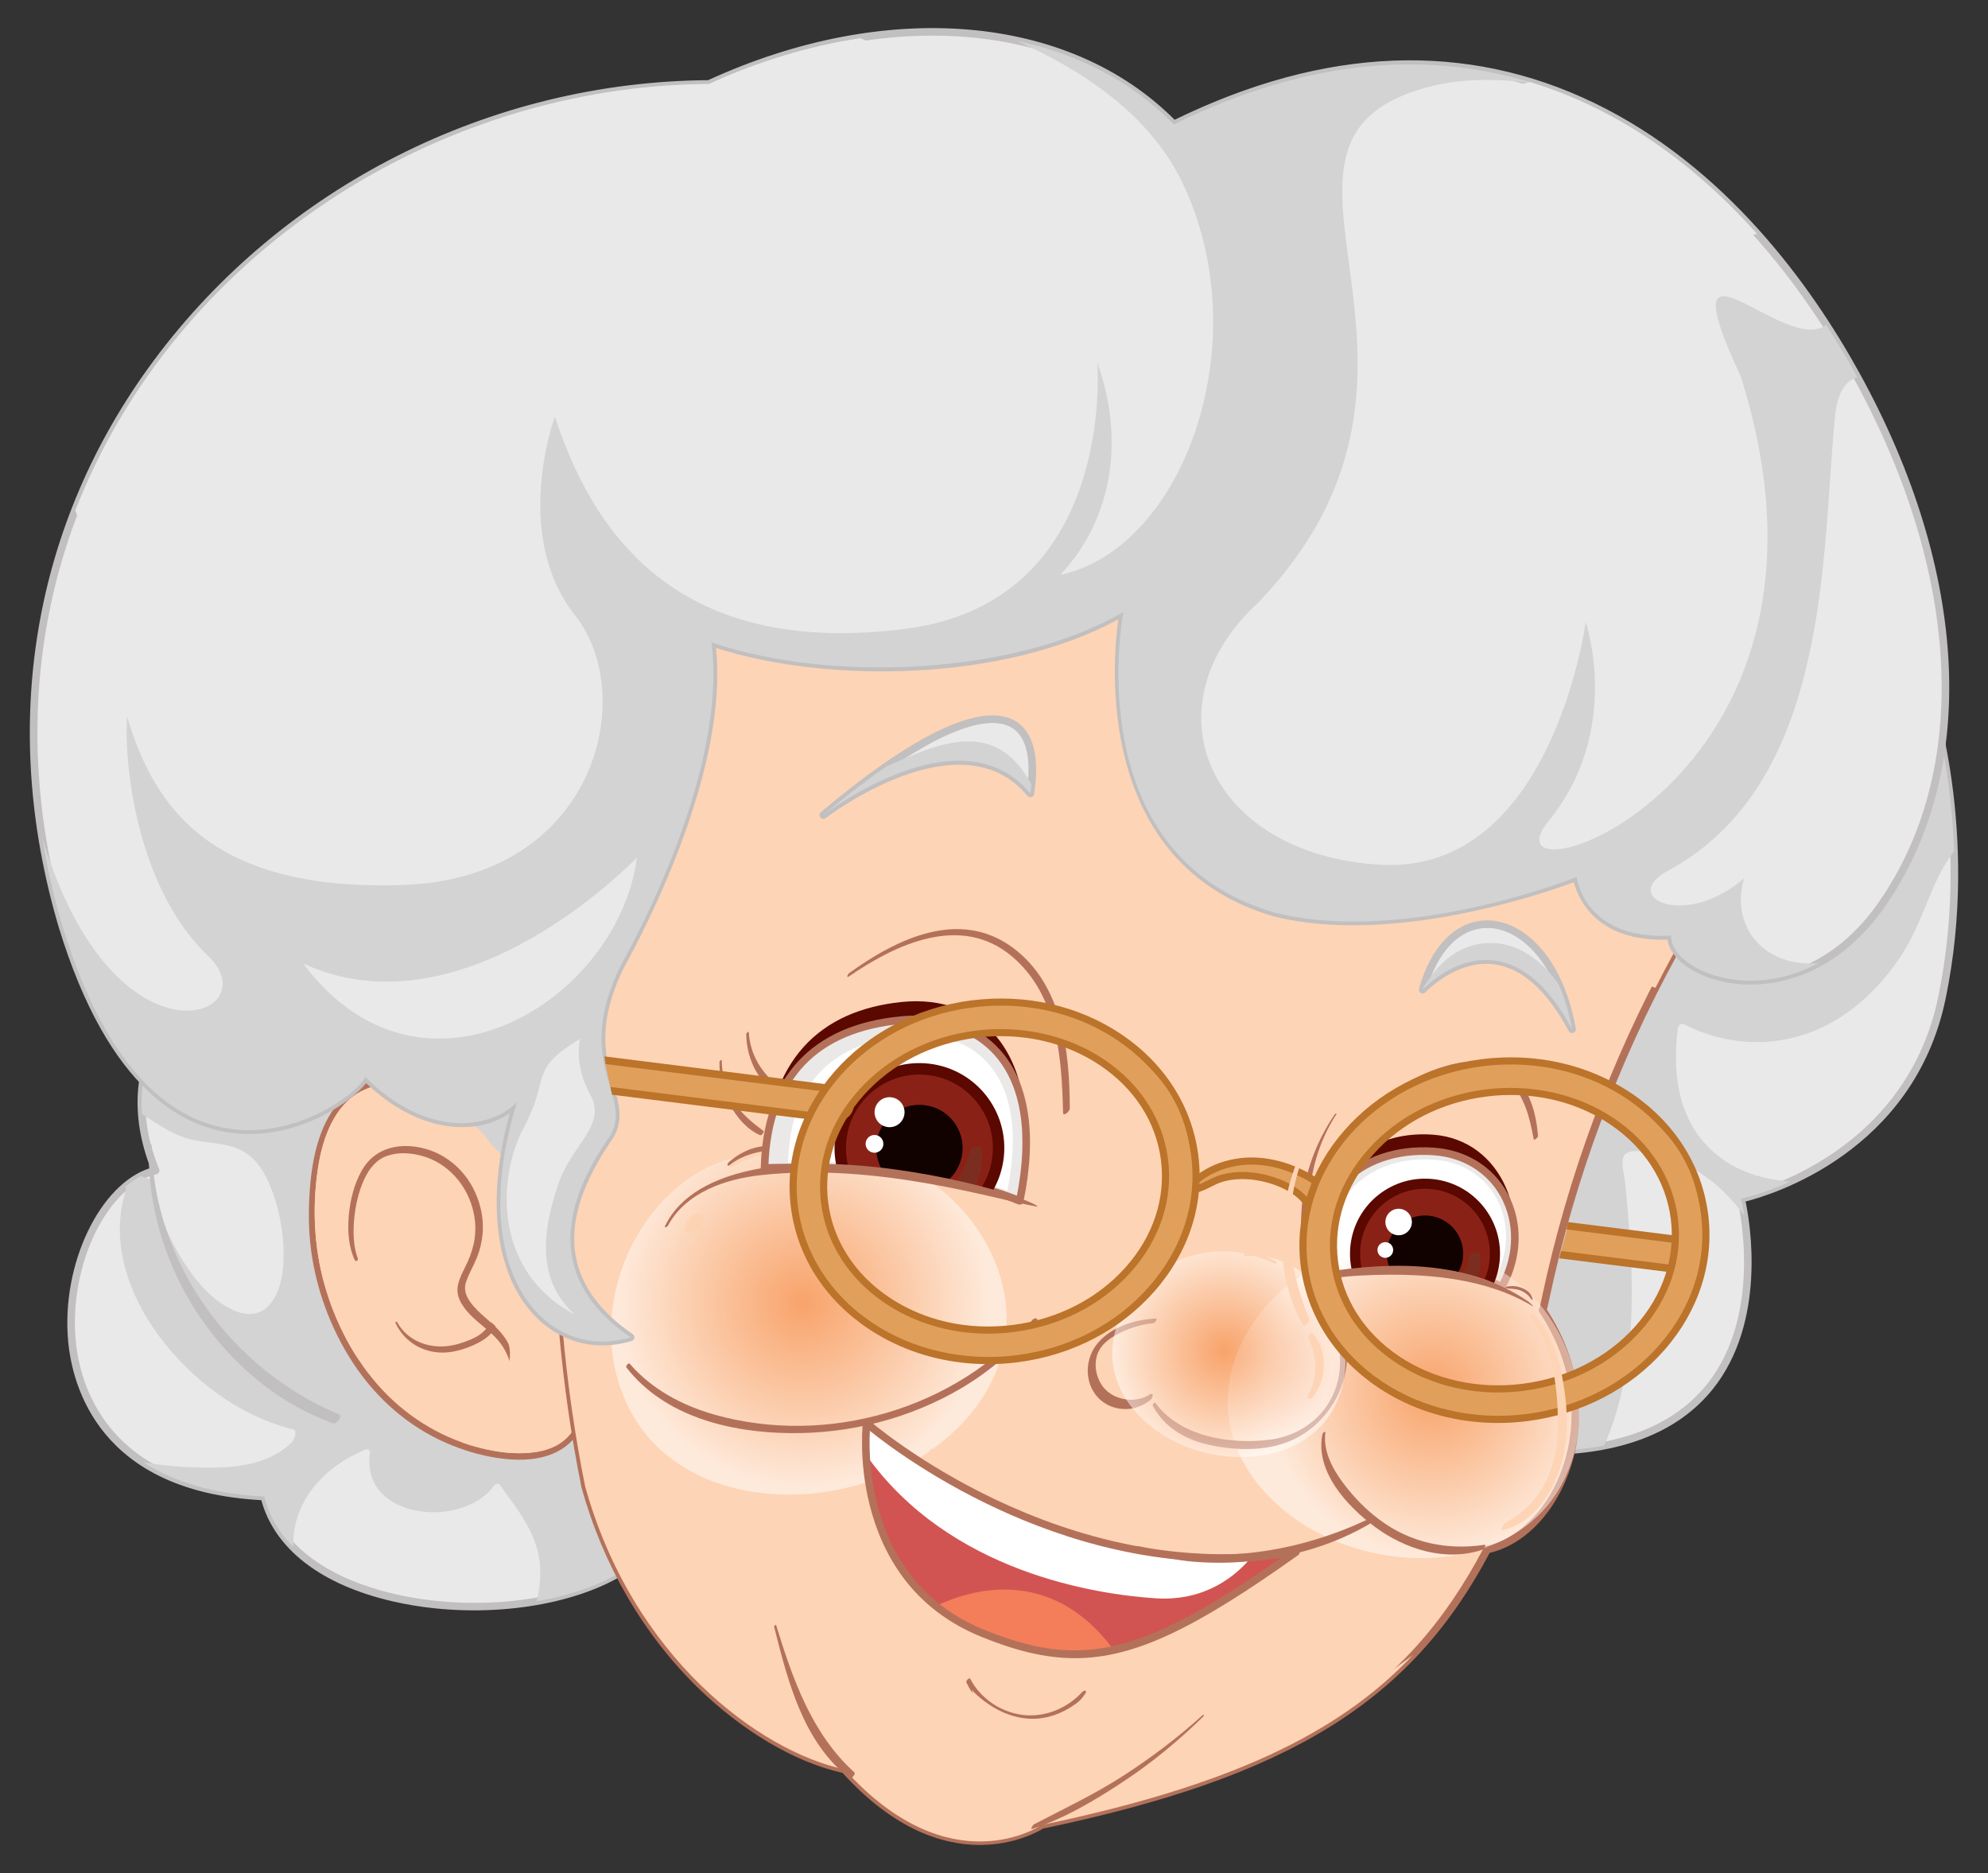 <?xml version="1.0" encoding="utf-8"?>
<!-- Generator: Adobe Illustrator 27.5.0, SVG Export Plug-In . SVG Version: 6.00 Build 0)  -->
<svg version="1.1" id="Layer_1" xmlns="http://www.w3.org/2000/svg" xmlns:xlink="http://www.w3.org/1999/xlink" x="0px" y="0px"
	 viewBox="0 0 293.789 276.758" style="enable-background:new 0 0 293.789 276.758;" xml:space="preserve">
<rect x="0" y="0" width="293.789" height="276.758" fill="#333333" stroke="none"/>
<g>
	<g>
		<g>
			<g>
				<g>
					<path style="fill:#EAE9E9;" d="M284.971,102.125c0,0,7.142,20.533,2.009,45.306c-5.133,24.773-29.684,29.684-29.684,29.684
						s9.82,38.611-31.469,37.272C219.132,191.175,237.042,111.569,284.971,102.125z"/>
					<path style="fill:#C1BFBF;" d="M227.891,214.982c-0.684,0-1.377-0.011-2.081-0.034c-0.243-0.008-0.454-0.172-0.522-0.406
						c-4.107-14.239,0.921-51.734,18.438-80.452c11.072-18.151,25.298-29.395,41.137-32.516c0.272-0.057,0.546,0.103,0.638,0.366
						c0.072,0.206,7.134,20.963,2.029,45.604c-4.715,22.754-25.844,29.05-29.565,29.988c0.638,3.031,3.182,17.731-4.857,27.732
						C247.922,211.718,239.444,214.982,227.891,214.982z M226.258,213.838c12.022,0.306,20.771-2.804,25.971-9.271
						c8.607-10.702,4.566-27.15,4.524-27.314c-0.037-0.149-0.013-0.307,0.068-0.438c0.083-0.129,0.215-0.22,0.366-0.251
						c0.241-0.048,24.247-5.137,29.243-29.247c4.621-22.293-0.84-41.358-1.838-44.542c-15.326,3.192-29.118,14.213-39.907,31.9
						C227.488,162.87,222.411,199.509,226.258,213.838z"/>
				</g>
				<path style="fill:#D3D3D3;" d="M284.971,102.125c-47.929,9.444-65.839,89.05-59.144,112.262
					c4.275,0.139,7.974-0.171,11.22-0.801c0.109-0.25,0.243-0.488,0.348-0.739c3.465-8.383,4.031-17.622,3.652-26.59
					c-0.101-2.401-0.297-4.797-0.488-7.192c-0.108-1.355-0.23-2.71-0.362-4.063c-0.111-1.143-0.532-2.575-0.387-3.708
					c0.255-1.997,3.853-0.993,5.161-0.695c1.852,0.423,3.641,1.148,5.287,2.093c2.992,1.715,5.473,4.137,7.518,6.915
					c-0.245-1.561-0.481-2.491-0.481-2.491s3.088-0.623,7.297-2.521c-2.349-0.181-4.655-0.644-6.828-1.548
					c-3.373-1.403-6.189-3.852-7.912-7.089c-2.247-4.223-2.492-9.188-1.92-13.85c0.067-0.549,0.378-1.043,0.961-0.748
					c7.842,3.963,16.701,3.422,23.914-1.612c3.163-2.208,5.86-5.089,7.989-8.3c1.796-2.708,2.983-5.592,4.192-8.581
					c0.843-2.085,2.07-4.904,3.79-7.085C288.317,111.757,284.971,102.125,284.971,102.125z"/>
				<g>
					<path style="fill:#EAE9E9;" d="M22.628,154.66c0,0-4.107,7.467,0.373,18.295c-14.562,3.36-23.896,46.298,16.055,48.165
						c4.854,19.789,46.298,20.535,57.126,7.467C105.144,212.906,111.117,134.498,22.628,154.66z"/>
					<path style="fill:#C1BFBF;" d="M70.05,237.944c-4.002,0-8.077-0.426-11.989-1.325c-10.588-2.432-17.471-7.734-19.445-14.959
						c-23.958-1.293-27.949-16.876-28.55-23.546c-1.024-11.345,4.724-23.248,12.177-25.536c-4.149-10.629-0.278-17.88-0.107-18.189
						c0.077-0.14,0.211-0.241,0.366-0.276c22.53-5.135,52.758-6.701,68.832,14.982c14.427,19.467,11.094,49.696,5.335,59.772
						C91.951,234.573,81.3,237.943,70.05,237.944z M23.014,155.148c-0.603,1.29-3.392,8.17,0.507,17.593
						c0.061,0.152,0.055,0.326-0.02,0.473c-0.077,0.146-0.213,0.252-0.373,0.29c-7.259,1.674-12.951,13.357-11.943,24.51
						c0.579,6.414,4.456,21.451,27.899,22.547c0.248,0.011,0.46,0.185,0.52,0.426c2.316,9.442,12.715,13.161,18.71,14.538
						c14.537,3.34,31.337,0.068,37.438-7.295c4.515-7.921,9.82-38.04-5.32-58.466C77.853,152.793,55.169,147.877,23.014,155.148z"/>
				</g>
				<path style="fill:#D3D3D3;" d="M22.628,154.66c0,0-2.084,3.829-1.645,9.96c0.021,0.014,0.041,0.029,0.063,0.043
					c1.873,1.203,3.949,2.62,6.054,3.369c3.086,1.099,6.723,0.513,9.494,2.508c1.947,1.402,3.083,3.827,3.842,6.033
					c0.953,2.77,1.457,5.719,1.475,8.648c0.014,2.283-0.251,4.802-1.491,6.779c-2.998,4.781-8.558,0.514-11.024-2.444
					c-2.002-2.401-3.616-5.16-4.876-8.016c-0.948-2.148-1.973-4.703-2.006-7.156c-0.567-0.186-1.131-0.39-1.695-0.594
					c-0.816,0.429-1.608,0.972-2.366,1.624c0.137,0.082,0.229,0.205,0.154,0.437c-2.435,7.536,0.366,15.457,4.914,21.581
					c4.808,6.474,11.9,11.828,19.808,13.77c0.723,0.178,0.098,1.633-0.188,1.909c-3.326,3.207-7.947,3.764-12.378,3.745
					c-3.249-0.014-6.452-0.246-9.571-0.795c4.349,2.818,10.19,4.7,17.863,5.059c0.708,2.885,2.211,5.354,4.266,7.445
					c0-0.94,0.057-1.88,0.233-2.809c1.049-5.544,5.413-9.49,10.449-11.571c0.467-0.193,0.715,0.154,0.657,0.575
					c-1.327,9.715,13.609,11.233,18.315,4.802c0.22-0.301,0.644-0.5,0.915-0.122c2.523,3.523,5.32,6.839,5.853,11.296
					c0.242,2.029,0.038,3.983-0.442,5.859c7.232-1.242,13.527-3.96,16.881-8.008C105.144,212.906,111.117,134.498,22.628,154.66z"/>
				<g>
					<path style="fill:#B4715A;" d="M84.509,198.468c-0.751-3.113-1.401-6.266-2.45-9.272c-1.068-3.06-2.42-5.987-4.032-8.706
						c-1.614-2.723-3.501-5.21-5.428-7.631c-0.993-1.248-2.05-2.387-3.219-3.4c-0.959-0.831-2.093-1.333-2.924-2.368
						c-0.232-0.288-0.121-0.802,0.174-0.949c1.524-0.758,3.085-0.734,4.585-0.234c-0.029-0.026-0.058-0.053-0.086-0.08
						c-0.127-0.14-0.242-0.292-0.372-0.429c-3.837-4.029-9.007-6.763-14.165-5.982c-2.201,0.333-4.322,1.261-6.015,2.949
						c-1.559,1.554-2.678,3.625-3.414,5.862c-0.774,2.349-1.174,4.854-1.364,7.37c-0.198,2.627-0.226,5.317,0.037,7.949
						c0.647,6.476,2.985,12.768,6.4,17.941c3.528,5.345,8.307,9.367,13.677,11.707c2.495,1.087,5.092,1.867,7.723,2.245
						c2.523,0.363,5.191,0.41,7.624-0.472c2.31-0.837,4.315-2.59,5.162-5.32c0.318-1.025,0.505-2.121,0.605-3.242
						C85.908,203.895,85.166,201.191,84.509,198.468z"/>
					<path style="fill:#FDD4B5;" d="M84.203,211.974c-1.704,2.055-4.357,2.638-6.723,2.735c-2.437,0.1-4.897-0.309-7.277-0.973
						c-5.39-1.503-10.465-4.633-14.466-9.217c-3.814-4.37-6.648-10.008-8.117-15.994c-1.265-5.158-1.424-10.714-0.624-15.948
						c0.704-4.601,2.47-9.22,6.248-11.255c4.581-2.468,10.093-0.803,14.206,2.354c0.013,0.01,0.025,0.022,0.038,0.032
						c-0.041,0.117-0.03,0.236,0.086,0.329c1.369,1.096,2.662,2.305,3.892,3.593c0.359,0.443,0.703,0.9,1.038,1.367
						c0.389,0.388,0.763,0.796,1.127,1.216c1.459,1.52,2.763,3.251,3.798,5.186c3.497,5.648,6.039,12.138,7.52,18.843
						c0.736,3.329,1.157,6.725,1.13,10.151C86.059,207.056,85.85,209.988,84.203,211.974z"/>
					<path style="fill:#FDD4B5;" d="M48.87,188.158c-0.81-4.782-0.854-9.949,0.723-14.473c1.831-5.252,5.369-9.753,10.252-10.869
						c2.316-0.53,4.664-0.298,6.946,0.38c-4.03-2.837-9.206-4.213-13.547-1.874c-3.778,2.036-5.544,6.654-6.248,11.255
						c-0.801,5.234-0.642,10.79,0.624,15.948c1.067,4.348,2.861,8.505,5.221,12.133C50.995,196.747,49.609,192.52,48.87,188.158z"/>
					<path style="fill:#FDD4B5;" d="M84.951,194.243c-1.481-6.706-4.023-13.195-7.52-18.844c-1.035-1.935-2.339-3.666-3.798-5.186
						c-0.364-0.421-0.738-0.829-1.127-1.216c-0.335-0.467-0.679-0.924-1.039-1.367c-1.23-1.288-2.523-2.498-3.892-3.593
						c-0.116-0.093-0.128-0.212-0.086-0.329c-0.013-0.01-0.025-0.022-0.038-0.032c-0.841-0.646-1.743-1.224-2.681-1.722
						c0.93,1.05,1.782,2.189,2.537,3.363c1.909,2.968,3.598,6.651,3.522,10.438c-0.015,0.752-0.841,0.731-1.113,0.206
						c-1.942-3.756-5.247-6.568-9.041-6.645c-2.849-0.058-5.513,1.634-6.932,4.519c-1.866,3.794-1.345,8.73-0.186,12.766
						c1.236,4.304,3.469,8.464,6.726,11.044c3.366,2.667,7.314,2.754,10.834,0.658c0.165-0.098,0.443-0.086,0.588,0.072
						c2.199,2.393,3.871,6.716,2.484,10.085c-0.935,2.271-2.589,3.903-4.695,4.469c-0.395,0.106-0.796,0.163-1.199,0.198
						c0.631,0.225,1.268,0.43,1.909,0.609c2.38,0.663,4.84,1.073,7.277,0.973c2.366-0.097,5.019-0.68,6.723-2.735
						c1.647-1.986,1.856-4.918,1.877-7.581C86.107,200.969,85.686,197.572,84.951,194.243z"/>
					<path style="fill:#B4715A;" d="M75.289,201.112c0.106-0.855,0.115-1.7-0.113-2.481c-0.137-0.27-0.283-0.535-0.446-0.787
						c-0.447-0.692-0.974-1.273-1.53-1.813c0.011-0.026,0.022-0.053,0.035-0.078c-0.213-0.194-0.429-0.384-0.647-0.573
						c-0.017,0.011-0.036,0.02-0.053,0.032c-0.867-0.776-1.767-1.509-2.55-2.412c-0.828-0.956-1.574-2.142-1.128-3.527
						c0.403-1.251,1.096-2.368,1.587-3.574c0.944-2.321,1.192-4.871,0.578-7.391c-1.09-4.475-4.251-7.629-8.019-8.724
						c-3.462-1.005-7.463-0.498-9.546,3.181c-1.107,1.955-1.718,4.355-1.917,6.697c-0.188,2.218-0.044,4.562,0.907,6.564
						c0.118,0.248,0.528-0.002,0.432-0.26c-0.661-1.764-0.712-3.847-0.548-5.721c0.181-2.073,0.642-4.134,1.48-5.962
						c0.763-1.663,1.817-2.939,3.388-3.493c1.673-0.59,3.508-0.457,5.208,0.013c3.599,0.995,6.695,4.139,7.603,8.452
						c0.527,2.502,0.145,4.84-0.846,7.071c-0.49,1.103-1.144,2.173-1.451,3.377c-0.274,1.072-0.025,2.076,0.531,2.982
						c0.951,1.55,2.305,2.558,3.6,3.654c-0.638,0.761-1.472,1.245-2.347,1.612c-1.119,0.47-2.321,0.835-3.513,0.957
						c-2.661,0.271-5.778-0.761-7.302-3.564c-0.07-0.129-0.3,0.007-0.235,0.142c1.51,3.178,4.591,4.56,7.543,4.345
						c1.375-0.1,2.781-0.535,4.056-1.111c0.838-0.379,1.837-0.923,2.541-1.725c0.286,0.262,0.566,0.532,0.83,0.824
						c0.722,0.797,1.304,1.724,1.706,2.788C75.187,200.771,75.235,200.942,75.289,201.112z"/>
				</g>
				<g>
					<path style="fill:#FDD4B5;" d="M92.449,96.165c0,0-18.42,61.98-5.974,123.462c6.97,25.14,25.638,39.08,38.333,41.818
						c15.682,17.424,29.123,8.214,29.123,8.214c38.084-7.965,54.637-19.415,65.838-40.698c10.454-2.24,18.58-19.736,8.208-35.371
						c0.379-0.099,3.615-23.995,19.297-52.62c9.957-20.66,19.166-56.504-28.874-78.408C170.359,40.658,107.882,47.876,92.449,96.165
						z"/>
					<path style="fill:#B4715A;" d="M144.796,272.606c-5.399,0-12.609-2.184-20.285-10.651c-7.006-1.56-14.798-6.15-21.41-12.617
						c-8.055-7.878-13.991-18.101-17.168-29.561c-12.342-60.954,5.792-123.15,5.978-123.772c0-0.003,0.002-0.008,0.002-0.011
						c5.552-17.375,17.655-30.617,34.997-38.296c25.719-11.389,60.861-9.717,91.722,4.353c18.066,8.237,29.688,19.228,34.548,32.666
						c4.838,13.378,3.022,29.021-5.399,46.496c-8.708,15.895-15.03,32.928-18.805,50.652c-0.175,0.823-0.285,1.333-0.373,1.656
						c5.107,7.851,6.169,16.924,2.904,24.936c-2.353,5.772-6.585,9.861-11.364,10.994c-11.691,22.058-29.618,33.114-65.999,40.736
						C153.511,270.582,149.992,272.605,144.796,272.606z M92.986,96.33c-0.257,0.864-18.21,62.674-5.96,123.185
						c3.93,14.173,17.276,36.931,37.901,41.382c0.116,0.024,0.219,0.084,0.298,0.173c15.149,16.83,27.855,8.49,28.39,8.125
						c0.059-0.042,0.129-0.07,0.202-0.086c36.659-7.666,53.788-18.242,65.455-40.409c0.079-0.148,0.217-0.253,0.379-0.288
						c4.452-0.954,8.596-4.931,10.818-10.378c3.156-7.745,2.077-16.541-2.958-24.133c-0.101-0.151-0.123-0.341-0.057-0.511
						c0.013-0.036,0.031-0.071,0.053-0.104c0.064-0.204,0.208-0.879,0.373-1.654c3.798-17.832,10.158-34.967,18.903-50.932
						c8.272-17.166,10.074-32.517,5.344-45.601c-4.754-13.144-16.177-23.919-33.958-32.026
						c-30.58-13.944-65.371-15.606-90.801-4.349C110.328,66.269,98.438,79.273,92.986,96.33z"/>
				</g>
				<path style="fill:#FDD4B5;" d="M170.448,195.5c0,0-5.994,2.374-5.036,6.684c0.958,4.309,5.267-0.958,6.943,2.394
					c1.676,3.352,6.703,7.422,14.843,5.746c8.14-1.676,10.534-7.422,6.703-16.04c-3.831-8.619-5.298-19.006,3.336-29.613
					c8.395-10.846,15.825-13.089,23.238-12.283c11.013,1.197,13.913,22.653,1.45,37.781c-5.52-4.264-22.718-3.219-27.885-0.749
					c6.325,8.455,9.198,24.496-10.912,24.735c-13.646-0.718-13.104-7.309-13.104-7.309s-8.682,3.718-8.921-3.704
					C160.863,195.719,170.448,195.5,170.448,195.5z"/>
				<path style="fill:#FDD4B5;" d="M152.303,179.567c0,0,5.332-6.86,6.709-19.751c2.455-22.988-11.551-32.505-26.722-24.322
					s-18.06,22.969-18.06,22.969s-3.678-1.839-3.77-7.907c-1.195,2.85-2.299,6.988,2.207,10.574
					c1.103,0.644-4.046,5.057-5.701-5.976c-1.747,6.436-0.184,9.47,3.954,12.504c-2.758,1.379-4.046,4.965-4.046,4.965
					s3.126-1.839,5.425-0.368c-7.355,0.919-13.424,7.723-13.424,7.723S116.813,169.546,152.303,179.567z"/>
				<path style="fill:#FDD4B5;" d="M153.555,192.562c0,0-15.613,23.137-47.991,16.452c6.687,7.15,20.523,3.895,20.523,3.895
					s-5.494,24.619,21.975,33.368c27.468,8.749,45.78-15.464,45.78-15.464s4.883-1.831,8.546-3.866
					c4.883,4.273,14.635,2.465,14.635,2.465s-19.736-4.623-21.153-17.787c0,0-1.824,6.369,2.856,12.27
					c-9.359,6.104-42.118,6.918-65.313-13.022C142.771,210.467,155.589,199.479,153.555,192.562z"/>
				<path style="fill:#FDD4B5;" d="M120.805,124.355c0,0,20.214-15.693,30.587-3.192
					C153.52,107.333,144.211,104.673,120.805,124.355z"/>
				<path style="fill:#FDD4B5;" d="M209.375,150.155c0,0,11.969-13.033,22.076,5.851
					C228.259,138.186,213.63,134.994,209.375,150.155z"/>
				<g>
					<path style="fill:#FDD4B5;" d="M177.719,253.43c-6.15,4.252-22.973,17.404-36.228,14.79
						c-13.255-2.614-21.29-19.092-27.316-31.983c-2.522,5.184,2.242,17.655-2.662,11.63c-8.407-9.388-16.32-29.492-5.95-38.853
						c-15.766-4.134-20.581-19.261-7.272-27.893c-6.269-6.394,1.514-16.819,0.116-21.573c-5.873-22.095,12.471-31.624,16.136-55.708
						c20.942,9.424,45.119,2.524,45.119,2.524c9.459,52.272,57.25,34.35,71.19,29.372c3.69,5.644,8.989,8.636,13.793,10.217
						c0.836-1.642,1.709-3.303,2.629-4.982c9.957-20.66,19.166-56.504-28.874-78.408C170.359,40.658,107.882,47.876,92.449,96.165
						c0,0-18.42,61.98-5.974,123.462c6.97,25.14,25.638,39.08,38.333,41.818c15.682,17.424,29.123,8.214,29.123,8.214
						c27.478-5.747,43.719-13.332,54.857-25.091C184.197,262.921,173.28,261.406,177.719,253.43z"/>
				</g>
				<g>
					
						<radialGradient id="SVGID_1_" cx="921.678" cy="192.475" r="27.558" gradientTransform="matrix(-1 0 0 1 1040.379 0)" gradientUnits="userSpaceOnUse">
						<stop  offset="0" style="stop-color:#F37422"/>
						<stop  offset="1" style="stop-color:#FFFFFF"/>
					</radialGradient>
					<path style="opacity:0.51;fill:url(#SVGID_1_);" d="M106.01,171.844c1.348-0.538,2.744-0.914,4.162-1.146
						c-0.81,0.319-1.61,0.669-2.395,1.056c-0.418,0.206-0.051,0.829,0.365,0.625c1.461-0.719,2.971-1.33,4.526-1.813
						c0.155-0.048,0.312-0.089,0.467-0.135c0.727-0.011,1.457,0.011,2.186,0.077c0.392,0.035,0.446-0.473,0.177-0.657
						c4.942-0.991,10.087-0.659,14.87,1.029c5.226,1.845,9.934,5.241,13.29,9.658c3.184,4.191,5.172,9.332,5.101,14.633
						c-0.078,5.856-2.753,11.247-6.805,15.388c-4.335,4.431-9.888,7.474-15.866,9.036c-5.638,1.473-11.688,1.707-17.37,0.33
						c-5.434-1.317-10.52-4.219-13.87-8.771c-3.648-4.957-5.081-11.344-4.388-17.414c0.712-6.233,3.54-12.316,7.964-16.778
						C100.585,174.784,103.155,172.983,106.01,171.844z"/>
					<path style="opacity:0.49;fill:#FDD1AB;" d="M101.811,179.961c-0.699,0.699-0.934,1.598-0.525,2.007
						c0.409,0.409,1.308,0.174,2.007-0.525c0.699-0.699,0.934-1.598,0.525-2.007C103.409,179.027,102.51,179.262,101.811,179.961z"
						/>
				</g>
				<g>
					<path style="fill:#EAE9E9;" d="M166.003,90.44c0,0-7.009,35.967,22.486,44.444c19.428,4.769,44.508-5.299,44.508-5.299
						s1.06,9.361,13.953,8.654c-0.177,6.182,18.744,13.06,31.065-4.489c12.321-17.549,14.188-45.925-3.734-78.408
						c-17.922-32.483-52.272-60.86-100.81-36.964c-16.802-17.175-45.178-16.802-68.7-5.974
						C44.284,12.779-10.975,68.411,9.187,136.738c14.188,46.672,42.938,26.51,44.805,22.402c8.961,8.961,18.295,7.841,22.402,3.734
						c-7.841,25.389,4.48,38.457,16.802,34.724c-15.308-10.454-7.094-23.896-2.987-29.87c3.36-5.974-5.601-10.454,1.493-25.016
						c7.841-14.188,15.308-33.603,13.441-47.792C122.692,100.895,149.948,99.775,166.003,90.44z"/>
					<path style="fill:#C1BFBF;" d="M89.039,198.792c-3.651,0-7.092-1.436-9.826-4.186c-6.035-6.068-7.445-17.242-3.873-30.13
						c-4.971,3.417-13.456,3.009-21.243-4.447c-2.02,2.699-9.671,8.078-18.627,7.479c-8.153-0.536-19.425-6.281-26.82-30.606
						c-8.809-29.855-3.803-59.566,14.094-83.663c19.081-25.688,49.692-41.156,81.902-41.394
						c26.355-12.088,53.345-9.781,68.942,5.853c22.184-10.817,43.045-11.652,62.014-2.485c19.366,9.362,31.991,26.843,39.17,39.859
						c16.304,29.548,17.688,59.081,3.704,79.002c-7.984,11.366-18.793,12.752-25.631,10.487c-3.675-1.22-6.116-3.424-6.423-5.735
						c-10.656,0.364-13.278-6.277-13.84-8.48c-4.017,1.504-26.559,9.425-44.227,5.083c-26.635-7.655-23.962-37.623-23.087-43.931
						c-17,9.298-43.115,9.492-59.464,4.233c1.835,17.648-9.912,40.563-13.609,47.254c-4.138,8.493-2.686,13.411-1.522,17.363
						c0.8,2.71,1.491,5.05,0.024,7.656c-3.02,4.399-6.853,10.97-5.592,17.716c0.807,4.316,3.636,8.157,8.408,11.415
						c0.18,0.122,0.272,0.336,0.239,0.549c-0.033,0.214-0.184,0.389-0.393,0.452C91.907,198.575,90.458,198.792,89.039,198.792z
						 M76.394,162.314c0.099,0,0.2,0.026,0.289,0.081c0.222,0.133,0.322,0.399,0.248,0.646c-4.085,13.226-2.936,24.73,3.077,30.773
						c3.213,3.231,7.487,4.495,11.881,3.544c-4.43-3.283-7.083-7.125-7.888-11.433c-1.338-7.157,2.638-13.994,5.743-18.515
						c1.206-2.149,0.638-4.077-0.149-6.744c-1.156-3.92-2.739-9.287,1.603-18.198c3.73-6.753,15.68-30.054,13.388-47.473
						c-0.024-0.193,0.05-0.385,0.202-0.508c0.149-0.125,0.353-0.161,0.537-0.098c18.348,6.248,45.444,4.259,60.393-4.435
						c0.189-0.112,0.428-0.099,0.608,0.028c0.18,0.127,0.267,0.349,0.226,0.565c-0.068,0.354-6.563,35.562,22.092,43.797
						c19.002,4.665,43.894-5.179,44.144-5.279c0.162-0.065,0.349-0.049,0.496,0.038c0.149,0.09,0.25,0.245,0.27,0.418
						c0.042,0.361,1.112,8.806,13.366,8.159c0.149-0.027,0.309,0.047,0.423,0.158c0.112,0.11,0.173,0.262,0.169,0.419
						c-0.057,1.954,2.283,4.108,5.686,5.238c6.474,2.151,16.73,0.798,24.357-10.066c13.734-19.561,12.327-48.651-3.765-77.815
						c-7.103-12.873-19.576-30.156-38.677-39.39c-18.745-9.062-39.403-8.167-61.393,2.659c-0.219,0.108-0.482,0.063-0.649-0.111
						c-15.239-15.579-41.958-17.877-68.064-5.857c-0.072,0.034-0.151,0.051-0.23,0.051C72.87,13.164,42.542,28.469,23.648,53.908
						C5.964,77.715,1.021,107.076,9.727,136.579c7.206,23.707,18.017,29.295,25.815,29.807c9.574,0.643,17.184-5.815,17.938-7.479
						c0.077-0.168,0.23-0.287,0.41-0.32c0.191-0.029,0.368,0.025,0.498,0.156c9.228,9.23,18.151,7.191,21.609,3.735
						C76.105,162.369,76.25,162.314,76.394,162.314z"/>
				</g>
				<g>
					<path style="fill:#EAE9E9;" d="M121.678,120.428c0,0,20.214-15.692,30.587-3.192
						C154.393,103.406,145.083,100.746,121.678,120.428z"/>
					<path style="fill:#C1BFBF;" d="M121.678,120.99c-0.164,0-0.327-0.071-0.436-0.208c-0.193-0.238-0.158-0.586,0.075-0.783
						c13.807-11.608,23.701-16.29,28.631-13.521c2.735,1.536,3.728,5.286,2.873,10.844c-0.033,0.218-0.193,0.397-0.406,0.455
						c-0.204,0.06-0.439-0.011-0.581-0.182c-9.903-11.936-29.613,3.124-29.811,3.276C121.92,120.951,121.799,120.99,121.678,120.99z
						 M141.766,111.88c3.636,0,7.186,1.092,10.103,4.076c0.357-3.294,0.105-7.051-2.471-8.5c-2.191-1.232-7.629-1.527-20.39,7.882
						C132.705,113.529,137.301,111.88,141.766,111.88z"/>
				</g>
				<path style="fill:#D3D3D3;" d="M144.367,109.618c-4.345-0.492-8.878,1.684-12.768,3.359c-0.228,0.098-0.451,0.213-0.679,0.314
					c-2.796,1.942-5.868,4.301-9.242,7.138c0,0,20.214-15.692,30.587-3.192c0.069-0.445,0.124-0.878,0.169-1.3
					C150.7,112.662,148.162,110.048,144.367,109.618z"/>
				<g>
					<path style="fill:#EAE9E9;" d="M210.247,146.228c0,0,11.969-13.033,22.076,5.851
						C229.132,134.259,214.503,131.068,210.247,146.228z"/>
					<path style="fill:#C1BFBF;" d="M232.323,152.641c-0.202,0-0.395-0.11-0.496-0.296c-3.224-6.023-6.941-9.341-11.052-9.865
						c-5.583-0.699-10.07,4.08-10.116,4.129c-0.173,0.191-0.463,0.238-0.686,0.11c-0.226-0.127-0.336-0.391-0.265-0.641
						c1.833-6.538,5.761-10.317,10.495-10.074c4.927,0.238,10.756,5.271,12.673,15.978c0.048,0.272-0.107,0.538-0.368,0.629
						C232.446,152.631,232.385,152.641,232.323,152.641z M219.609,141.283c0.425,0,0.86,0.026,1.3,0.082
						c3.699,0.467,7.07,2.932,10.046,7.34c-2.287-7.719-6.873-11.391-10.807-11.581c-3.704-0.184-6.86,2.507-8.706,7.277
						C213.153,143.063,216.089,141.283,219.609,141.283z"/>
				</g>
				<path style="fill:#D3D3D3;" d="M224.175,140.135c-2.558-1.098-5.534-1.071-8.062,0.121c-2.415,1.139-4.292,3.232-5.736,5.6
					c-0.039,0.131-0.092,0.238-0.129,0.372c0,0,11.969-13.033,22.076,5.852c-0.463-2.586-1.188-4.826-2.066-6.784
					C228.638,143.087,226.671,141.206,224.175,140.135z"/>
				<g>
					<g>
						<path style="fill:#D25452;" d="M128.071,210.293c0,0,28.307,24.89,63.446,19.034c-21.962,15.617-31.047,18.171-46.242,12.018
							C127.632,234.201,127.583,215.173,128.071,210.293z"/>
						<g>
							<path style="fill:#FFFFFF;" d="M170.775,236.159c7.412,0.483,11.936-3.387,14.164-6.078
								c-32.027,2.052-56.868-19.788-56.868-19.788c-0.102,1.019-0.169,2.677-0.069,4.692
								C140.382,232.403,162.134,235.596,170.775,236.159z"/>
						</g>
					</g>
					<g>
						<path style="fill:#F47E5A;" d="M138.361,237.274c1.944,1.567,4.199,2.971,6.914,4.07c7.12,2.883,12.907,3.823,19.298,2.434
							C155.183,231.059,143.064,235.026,138.361,237.274z"/>
					</g>
				</g>
				<path style="fill:#5A0800;" d="M112.984,172.097c0,0,23.149-1.232,37.711,5.339c4.107-21.768-5.514-30.615-17.462-29.383
					C121.285,149.286,113.358,156.489,112.984,172.097z"/>
				<g>
					<path style="fill:#EAE9E8;" d="M112.984,172.582c0,0,23.149-1.12,37.711,4.854c4.107-19.789-5.514-27.831-17.462-26.711
						C121.285,151.846,113.358,158.394,112.984,172.582z"/>
					<path style="fill:#B4715A;" d="M150.695,177.997c-0.072,0-0.145-0.014-0.213-0.042c-14.274-5.854-37.24-4.821-37.473-4.814
						c-0.164,0.007-0.307-0.049-0.419-0.159c-0.112-0.11-0.173-0.26-0.169-0.417c0.355-13.414,7.533-21.16,20.758-22.401
						c6.046-0.559,11.237,1.197,14.611,4.967c4.305,4.812,5.498,12.564,3.454,22.417c-0.035,0.163-0.14,0.304-0.287,0.382
						C150.877,177.975,150.785,177.997,150.695,177.997z M117.328,171.944c7.316,0,22.287,0.563,32.951,4.72
						c1.785-9.175,0.638-16.352-3.325-20.782c-3.132-3.499-7.987-5.133-13.669-4.598c-12.559,1.178-19.19,8.146-19.721,20.714
						C114.277,171.976,115.586,171.944,117.328,171.944z"/>
				</g>
				<path style="fill:#FFFFFF;" d="M116.464,171.768c0,0,19.881-0.962,32.386,4.169c3.527-16.995-4.735-23.901-14.996-22.939
					C123.593,153.96,116.785,159.583,116.464,171.768z"/>
				<path style="fill:#5A0800;" d="M194.882,188.751c0,0,16.814-4.879,27.043,1.416c4.904-9.915,0.14-21.719-10.089-22.506
					C201.608,166.875,192.92,174.115,194.882,188.751z"/>
				<g>
					<path style="fill:#EAE9E8;" d="M194.882,188.907c0,0,16.814-4.344,27.043,1.261c4.904-8.828,0.14-19.336-10.089-20.037
						S192.92,175.876,194.882,188.907z"/>
					<path style="fill:#B4715A;" d="M221.924,190.729c-0.092,0-0.184-0.022-0.27-0.069c-9.914-5.432-26.469-1.253-26.633-1.209
						c-0.154,0.041-0.318,0.013-0.45-0.076c-0.134-0.088-0.221-0.227-0.246-0.385c-0.899-5.98,0.346-11.008,3.601-14.539
						c3.217-3.487,8.296-5.265,13.947-4.88c4.783,0.328,8.761,2.792,10.916,6.762c2.311,4.253,2.171,9.527-0.375,14.108
						C222.312,190.624,222.122,190.729,221.924,190.729z M208.238,186.722c4.511,0,9.412,0.634,13.454,2.688
						c2.107-4.125,2.158-8.776,0.112-12.542c-1.969-3.625-5.616-5.876-10.004-6.176c-5.324-0.363-10.061,1.284-13.046,4.521
						c-2.908,3.153-4.079,7.64-3.401,13.003C197.116,187.805,202.344,186.722,208.238,186.722z"/>
				</g>
				<path style="fill:#FFFFFF;" d="M196.864,187.995c0,0,14.907-3.851,23.975,1.118c4.348-7.826,0.124-17.143-8.944-17.764
					C202.827,170.727,195.125,176.441,196.864,187.995z"/>
				<g>
					
						<radialGradient id="SVGID_00000160898124274224638260000016806150449976183210_" cx="122.628" cy="205.676" r="24.498" gradientTransform="matrix(1 0 0 1 89.025 0)" gradientUnits="userSpaceOnUse">
						<stop  offset="0" style="stop-color:#F37422"/>
						<stop  offset="1" style="stop-color:#FFFFFF"/>
					</radialGradient>
					<path style="opacity:0.51;fill:url(#SVGID_00000160898124274224638260000016806150449976183210_);" d="M219.43,186.669
						c-1.198-0.478-2.439-0.813-3.7-1.019c0.72,0.284,1.431,0.595,2.129,0.939c0.372,0.183,0.046,0.737-0.325,0.555
						c-1.299-0.639-2.641-1.182-4.023-1.611c-0.138-0.043-0.277-0.079-0.415-0.12c-0.647-0.01-1.295,0.01-1.943,0.068
						c-0.349,0.031-0.397-0.42-0.157-0.584c-4.393-0.881-8.967-0.585-13.219,0.915c-4.646,1.64-8.831,4.659-11.815,8.586
						c-2.831,3.725-4.597,8.296-4.535,13.008c0.069,5.206,2.448,9.998,6.049,13.679c3.854,3.939,8.79,6.645,14.104,8.033
						c5.012,1.31,10.391,1.518,15.441,0.294c4.831-1.171,9.352-3.75,12.33-7.798c3.243-4.407,4.517-10.084,3.901-15.481
						c-0.633-5.541-3.147-10.948-7.08-14.915C224.253,189.283,221.969,187.682,219.43,186.669z"/>
					<path style="opacity:0.49;fill:#FDD1AB;" d="M223.163,193.886c0.622,0.622,0.831,1.42,0.467,1.784
						c-0.364,0.364-1.163,0.155-1.784-0.467c-0.622-0.622-0.83-1.42-0.467-1.784C221.743,193.055,222.542,193.264,223.163,193.886z"
						/>
				</g>
				<g>
					<path style="fill:#C1BFBF;" d="M185.238,33.303c-2.296-5.09-5.549-9.582-9.739-13.277c-0.108-0.096-0.413,0.248-0.311,0.357
						c6.314,6.756,10.751,15.36,12.205,24.519c1.477,9.301-0.351,18.922-5.075,27.063c-2.633,4.537-6.096,8.569-10.182,11.857
						c-0.682,0.549-0.574,1.719,0.372,0.96C187.597,72.679,193.24,51.042,185.238,33.303z"/>
					<path style="fill:#C1BFBF;" d="M103.361,93.588c-4.048-2.186-7.783-4.828-10.868-8.262c-3.111-3.462-5.444-7.577-6.775-12.038
						c-0.068-0.229-0.59,0.255-0.533,0.478c2.285,8.916,8.732,17.42,17.549,20.646C103.011,94.513,103.631,93.734,103.361,93.588z"
						/>
					<path style="fill:#C1BFBF;" d="M262.166,66.639c-0.098-0.257-0.666,0.284-0.585,0.522c3.431,10.132,4.256,21.343,1.509,31.737
						c-2.426,9.183-7.817,17.385-15.413,23.112c-4.079,3.076-8.761,5.244-13.672,6.614c-0.477,0.133-1.286,1.629-0.503,1.461
						c9.287-1.987,17.418-7.97,23.08-15.476c6.342-8.406,9.442-18.861,9.258-29.356C265.728,78.863,264.431,72.61,262.166,66.639z"
						/>
					<path style="fill:#C1BFBF;" d="M99.992,98.49c-0.091-0.659-1.016,0.291-1.033,0.667c-0.291,6.215-1.319,12.169-4.14,17.774
						c-2.77,5.504-6.962,10.338-12.105,13.744c-11.575,7.664-27.172,7.51-40.188,4.175c-6.245-1.6-12.987-4.444-16.097-10.469
						c-0.069-0.133-0.373,0.17-0.316,0.286c2.768,5.589,8.167,8.902,13.952,10.732c6.851,2.168,14.333,3.096,21.505,2.831
						c7.169-0.265,14.338-2.019,20.468-5.837c5.372-3.346,9.863-8.104,13.025-13.577C98.507,112.856,100.952,105.433,99.992,98.49z"
						/>
					<path style="fill:#C1BFBF;" d="M98.801,127.478c-4.227,8.273-8.511,17.378-16.441,22.765
						c-4.414,2.998-9.611,4.374-14.905,4.613c-5.532,0.25-11.401-0.427-16.578-2.462c-5.196-2.042-9.844-6.002-11.415-11.509
						c-0.085-0.297-0.744,0.315-0.675,0.601c2.757,11.505,15.965,14.836,26.265,14.899c5.639,0.035,11.256-1.125,16.12-4.062
						c4.126-2.492,7.499-6.026,10.309-9.907c3.349-4.627,5.919-9.793,8.078-15.064C99.858,126.626,98.982,127.125,98.801,127.478z"
						/>
					<path style="fill:#C1BFBF;" d="M50.079,208.975C34.234,202.38,22.666,186.54,22.408,169.2
						c-0.004-0.242-0.423,0.129-0.426,0.292c-0.276,13.677,6.32,26.981,17.158,35.288c3.075,2.357,6.436,4.202,10.075,5.528
						C49.718,210.491,50.686,209.228,50.079,208.975z"/>
				</g>
				<g>
					<defs>
						<path id="SVGID_00000119835590224946521450000002602930808493707434_" d="M112.984,172.582c0,0,23.149-1.12,37.711,4.854
							c4.107-19.789-5.514-27.831-17.462-26.711C121.285,151.846,113.358,158.394,112.984,172.582z"/>
					</defs>
					<clipPath id="SVGID_00000173136851753404754450000005419652897556628122_">
						<use xlink:href="#SVGID_00000119835590224946521450000002602930808493707434_"  style="overflow:visible;"/>
					</clipPath>
					<g style="clip-path:url(#SVGID_00000173136851753404754450000005419652897556628122_);">
						<g>
							<g>
								<path style="fill:#5A0800;" d="M148.33,171.1c-0.813,6.88-7.051,11.798-13.931,10.984
									c-6.88-0.814-11.798-7.051-10.984-13.931c0.813-6.88,7.051-11.798,13.931-10.984
									C144.226,157.983,149.144,164.22,148.33,171.1z"/>
								<path style="fill:#8A2117;" d="M146.652,170.902c-0.704,5.954-6.101,10.209-12.054,9.505
									c-5.954-0.704-10.209-6.101-9.505-12.055c0.704-5.954,6.101-10.209,12.054-9.505
									C143.101,159.551,147.356,164.948,146.652,170.902z"/>
								<path style="fill:#110200;" d="M142.213,170.377c-0.414,3.502-3.589,6.005-7.091,5.591
									c-3.502-0.414-6.005-3.589-5.591-7.091c0.414-3.502,3.589-6.005,7.091-5.591C140.124,163.7,142.628,166.875,142.213,170.377
									z"/>
							</g>
							<path style="fill:#FFFFFF;" d="M133.66,164.594c-0.144,1.216-1.246,2.085-2.461,1.941c-1.216-0.144-2.084-1.246-1.94-2.461
								c0.144-1.215,1.245-2.084,2.461-1.94C132.935,162.277,133.804,163.379,133.66,164.594z"/>
							<path style="fill:#FFFFFF;" d="M130.539,169.165c-0.085,0.721-0.738,1.235-1.459,1.15c-0.72-0.085-1.235-0.738-1.15-1.459
								c0.085-0.72,0.738-1.235,1.459-1.15C130.109,167.792,130.624,168.445,130.539,169.165z"/>
							<path style="fill:#7B2E1F;" d="M145.008,169.639c-0.071-0.407-1.493-0.134-1.56,0.135c-0.686,2.775-1.829,5.28-4.483,6.422
								c-1.239,0.533-2.564,0.896-3.95,0.814c-1.307-0.077-2.603-0.474-3.715-1.135c-1.28-0.762-2.325-1.863-2.937-3.157
								c-0.111-0.235-0.497-0.078-0.614,0.051c-1.024,1.139,0.23,3.155,1.022,4.065c3.94,4.522,12.072,3.46,15.031-1.055
								C144.778,174.288,145.385,171.817,145.008,169.639z"/>
						</g>
					</g>
				</g>
				<g>
					<defs>
						<path id="SVGID_00000089560309428679385120000003139668330915941813_" d="M194.882,188.907c0,0,16.814-4.344,27.043,1.261
							c4.904-8.828,0.14-19.336-10.089-20.037S192.92,175.876,194.882,188.907z"/>
					</defs>
					<clipPath id="SVGID_00000041996778051562406950000005916807724496445623_">
						<use xlink:href="#SVGID_00000089560309428679385120000003139668330915941813_"  style="overflow:visible;"/>
					</clipPath>
					<g style="clip-path:url(#SVGID_00000041996778051562406950000005916807724496445623_);">
						<g>
							<g>
								<path style="fill:#5A0800;" d="M221.596,186.539c-0.719,6.079-6.229,10.424-12.308,9.705
									c-6.079-0.719-10.424-6.229-9.705-12.308c0.719-6.079,6.229-10.424,12.308-9.705
									C217.97,174.949,222.315,180.46,221.596,186.539z"/>
								<path style="fill:#8A2117;" d="M220.114,186.364c-0.622,5.26-5.39,9.02-10.65,8.398c-5.26-0.622-9.02-5.391-8.398-10.65
									c0.622-5.26,5.39-9.02,10.65-8.398C216.976,176.335,220.736,181.104,220.114,186.364z"/>
								<path style="fill:#110200;" d="M216.192,185.9c-0.366,3.094-3.171,5.306-6.265,4.94c-3.094-0.366-5.306-3.171-4.94-6.265
									c0.366-3.094,3.171-5.306,6.265-4.94C214.346,180,216.558,182.806,216.192,185.9z"/>
							</g>
							<path style="fill:#FFFFFF;" d="M208.636,180.791c-0.127,1.074-1.101,1.842-2.175,1.715c-1.074-0.127-1.841-1.101-1.714-2.175
								c0.127-1.074,1.1-1.841,2.174-1.714C207.995,178.744,208.762,179.717,208.636,180.791z"/>
							<path style="fill:#FFFFFF;" d="M205.877,184.829c-0.075,0.637-0.652,1.092-1.289,1.016c-0.637-0.075-1.092-0.652-1.016-1.289
								c0.075-0.636,0.652-1.091,1.289-1.016C205.498,183.616,205.953,184.193,205.877,184.829z"/>
							<path style="fill:#7B2E1F;" d="M218.661,185.248c-0.062-0.36-1.319-0.119-1.378,0.119c-0.606,2.452-1.616,4.665-3.961,5.674
								c-1.095,0.471-2.265,0.791-3.49,0.719c-1.155-0.068-2.3-0.418-3.282-1.003c-1.131-0.674-2.054-1.646-2.595-2.79
								c-0.098-0.208-0.439-0.069-0.542,0.045c-0.905,1.006,0.203,2.788,0.903,3.591c3.481,3.995,10.666,3.057,13.28-0.932
								C218.458,189.355,218.995,187.172,218.661,185.248z"/>
						</g>
					</g>
				</g>
				<path style="fill:#B4715A;" d="M158.862,245.009c-4.399,0-8.767-1.107-13.798-3.143c-7.682-3.112-12.971-8.735-15.721-16.712
					c-2.449-7.112-1.954-13.673-1.831-14.916c0.022-0.209,0.158-0.389,0.353-0.466c0.195-0.079,0.417-0.04,0.577,0.1
					c0.283,0.248,28.508,24.644,62.983,18.902c0.254-0.047,0.511,0.098,0.612,0.34c0.099,0.241,0.02,0.52-0.195,0.671
					C176.868,240.432,167.803,245.009,158.862,245.009z M128.551,211.419c-0.261,4.911,0.044,22.566,16.934,29.405
					c14.359,5.815,23.23,3.775,43.782-10.597C158.678,234.186,133.43,215.345,128.551,211.419z"/>
				<g>
					<g>
						<path style="fill:#B4715A;" d="M197.237,164.67c-2.693,3.972-4.425,8.566-4.836,13.36c-0.382,4.443-0.008,10.321,2.825,13.99
							c0.255,0.33,0.918-0.567,0.839-0.846c-0.621-2.185-1.527-4.264-2.016-6.49c-0.498-2.272-0.7-4.6-0.603-6.924
							c0.194-4.625,1.477-9.161,4.007-13.057C197.615,164.453,197.347,164.508,197.237,164.67z"/>
						<path style="fill:#B4715A;" d="M198.088,195.617c-0.171-0.4-0.977,0.406-0.858,0.756c1.247,3.666,1.164,7.679-0.942,11.028
							c-1.893,3.009-5.131,4.87-8.616,5.32c-5.78,0.747-13.301-0.398-16.935-5.459c-0.092-0.128-0.471,0.27-0.399,0.407
							c1.692,3.2,4.688,4.958,8.137,5.767c3.56,0.834,7.735,1.009,11.232-0.159C196.769,210.918,201.095,202.635,198.088,195.617z"
							/>
						<path style="fill:#B4715A;" d="M170.776,194.822c-3.592,0.141-8.172,1.763-9.592,5.395c-1.238,3.164,0.201,6.879,3.613,7.783
							c1.868,0.495,3.737,0.051,5.227-1.155c0.338-0.274,0.577-1.214-0.117-0.782c-2.276,1.419-5.686,0.805-7.146-1.494
							c-0.721-1.136-1.015-2.571-0.747-3.894c0.309-1.524,1.349-2.498,2.645-3.265c1.771-1.048,3.747-1.686,5.79-1.91
							C170.682,195.474,171.152,194.807,170.776,194.822z"/>
					</g>
					<path style="fill:#B4715A;" d="M159.905,250.033c-2.247,2.448-5.627,3.807-8.945,3.335c-3.176-0.452-6.095-2.461-7.575-5.311
						c-0.13-0.251-0.671,0.292-0.572,0.511c1.483,3.297,4.594,5.767,8.241,6.102c3.633,0.334,7.272-1.423,9.323-4.417
						C160.727,249.742,160.229,249.679,159.905,250.033z"/>
					<g>
						<path style="fill:#B4715A;" d="M126.247,261.871c-6.344-5.778-9.084-13.771-11.555-21.756c-0.037-0.121-0.32,0.146-0.29,0.263
							c2.016,7.98,4.271,17.019,11.12,22.327C125.815,262.933,126.521,262.121,126.247,261.871z"/>
						<path style="fill:#B4715A;" d="M177.719,253.43c-3.641,3.306-7.62,6.302-11.75,8.97c-4.22,2.726-8.723,4.838-13.165,7.158
							c-0.148,0.077-0.622,0.797-0.266,0.682c4.833-1.559,9.388-4.297,13.6-7.086c4.205-2.785,8.038-5.976,11.653-9.488
							C177.945,253.516,177.969,253.203,177.719,253.43z"/>
					</g>
					<path style="fill:#B4715A;" d="M152.529,195.071c-11.284,13.144-30.284,18.668-46.965,13.943
						c-4.75-1.346-9.268-3.752-12.518-7.529c-0.142-0.165-0.635,0.36-0.483,0.556c5.638,7.276,15.323,9.605,24.122,9.714
						c8.852,0.111,17.757-2.137,25.391-6.649c4.289-2.535,8.053-5.769,11.066-9.741C153.607,194.752,152.934,194.6,152.529,195.071z
						"/>
					<path style="fill:#B4715A;" d="M219.351,228.258c-5.578,0.824-10.934-0.308-15.484-3.705c-2.002-1.495-3.769-3.301-5.273-5.294
						c-1.639-2.172-3.104-4.824-2.726-7.634c0.032-0.236-0.402,0.117-0.429,0.247c-1.151,5.542,3.65,10.702,7.758,13.741
						c4.465,3.304,10.451,5.196,15.873,3.368C219.264,228.918,219.756,228.199,219.351,228.258z"/>
					<path style="fill:#B4715A;" d="M115.158,160.719c-1.191-1.093-2.327-2.228-3.139-3.641c-0.798-1.388-1.276-2.949-1.361-4.549
						c-0.011-0.214-0.374,0.116-0.374,0.257c0.008,3.18,1.477,6.903,4.39,8.489C114.879,161.387,115.338,160.884,115.158,160.719z"
						/>
					<path style="fill:#B4715A;" d="M112.814,167.102c-1.715-1.286-3.316-2.581-4.443-4.443c-1.097-1.813-1.705-3.875-1.71-5.996
						c0-0.187-0.331,0.103-0.334,0.231c-0.055,2.198,0.484,4.395,1.533,6.326c1.004,1.848,2.504,3.661,4.472,4.513
						C112.53,167.818,113.008,167.247,112.814,167.102z"/>
					<path style="fill:#B4715A;" d="M149.683,140.034c-7.923-5.874-17.256-1.268-24.214,3.764c-0.202,0.146-0.432,0.762-0.025,0.483
						c7.013-4.815,16.622-9.337,24.169-2.911c6.7,5.705,7.284,14.904,7.49,23.076c0.015,0.585,0.993-0.238,0.992-0.643
						C158.07,155.347,157.036,145.486,149.683,140.034z"/>
					<path style="fill:#B4715A;" d="M223.378,158.643c-2.713-2.293-6.306-2.081-9.536-1.186c-5.962,1.652-11.131,5.599-14.419,10.82
						c-0.296,0.471,0.217,0.396,0.421,0.075c3.23-5.094,8.362-8.869,14.24-10.297c3.152-0.766,6.457-0.714,8.912,1.664
						c2.315,2.243,3.102,5.541,3.654,8.605c0.049,0.272,0.664-0.28,0.644-0.502C226.998,164.431,226.085,160.931,223.378,158.643z"
						/>
					<path style="fill:#B4715A;" d="M149.561,176.633c-6.846-2.342-25.819-6.615-38.874-3.658
						c-4.929,1.117-10.065,3.38-12.396,8.145c-0.192,0.393,0.304,0.184,0.417-0.026c2.68-4.94,8.562-6.899,13.764-7.461
						c17.334-1.87,34.365,3.537,40.764,4.653C153.568,178.345,153.053,177.828,149.561,176.633z"/>
					<path style="fill:#B4715A;" d="M113.044,169.352c-1.966,0.104-3.818,1.054-5.291,2.321c-0.108,0.093-0.311,0.331-0.242,0.49
						c0.074,0.17,0.301-0.002,0.382-0.066c1.378-1.093,3.07-1.676,4.784-1.981c0.211-0.037,0.398-0.252,0.485-0.437
						C113.23,169.536,113.253,169.341,113.044,169.352z"/>
					<path style="fill:#B4715A;" d="M202.41,224.36c-10.63,5.105-22.62,6.819-34.199,4.09c-0.162-0.038-0.524,0.375-0.341,0.431
						c2.803,0.863,5.489,1.623,8.433,1.866c3.049,0.252,6.126,0.204,9.166-0.145c5.888-0.676,11.736-2.392,16.862-5.396
						C202.711,224.983,203.188,223.987,202.41,224.36z"/>
					<path style="fill:#B4715A;" d="M225.764,192.248c-8.787-5.959-19.75-5.895-29.871-4.293c-0.319,0.051-0.956,0.976-0.444,0.928
						c10.006-0.922,22.126-1.255,31.045,4.112C226.85,193.21,226.081,192.463,225.764,192.248z"/>
					<path style="fill:#B4715A;" d="M226.002,191.014c-0.247-0.264-0.567-0.468-0.892-0.621c-0.756-0.356-1.654-0.466-2.467-0.272
						c-0.053,0.013-0.244,0.225-0.136,0.235c0.784,0.078,1.559,0.049,2.299,0.367c0.617,0.265,1.202,0.77,1.556,1.341
						c0.036,0.058,0.145-0.071,0.133-0.12C226.402,191.592,226.253,191.281,226.002,191.014z"/>
				</g>
			</g>
			
				<radialGradient id="SVGID_00000085948293123326480070000016406429967335150730_" cx="91.844" cy="199.626" r="16.246" gradientTransform="matrix(1 0 0 1 89.025 0)" gradientUnits="userSpaceOnUse">
				<stop  offset="0" style="stop-color:#F37422"/>
				<stop  offset="1" style="stop-color:#FFFFFF"/>
			</radialGradient>
			<path style="opacity:0.51;fill:url(#SVGID_00000085948293123326480070000016406429967335150730_);" d="M189.568,186.402
				c-0.795-0.317-1.618-0.539-2.454-0.676c0.478,0.188,0.949,0.395,1.412,0.622c0.246,0.121,0.03,0.489-0.215,0.368
				c-0.861-0.424-1.751-0.784-2.668-1.069c-0.091-0.028-0.184-0.053-0.275-0.079c-0.429-0.007-0.859,0.006-1.288,0.045
				c-0.231,0.021-0.263-0.279-0.104-0.387c-2.913-0.584-5.947-0.388-8.766,0.607c-3.081,1.087-5.857,3.09-7.835,5.694
				c-1.878,2.47-3.049,5.501-3.007,8.627c0.046,3.452,1.623,6.63,4.012,9.072c2.556,2.612,5.829,4.407,9.354,5.327
				c3.324,0.868,6.891,1.007,10.24,0.195c3.204-0.776,6.202-2.487,8.177-5.171c2.151-2.922,2.996-6.687,2.587-10.266
				c-0.42-3.675-2.087-7.261-4.695-9.891C192.767,188.135,191.252,187.073,189.568,186.402z"/>
			<path style="fill:#FDD4B5;" d="M143.599,249.693c0,0,7.475,8.543,16.152,1.468C154.011,259.171,145.601,259.171,143.599,249.693z
				"/>
			<path style="fill:#FDD4B5;" d="M127.469,145.979c0,0,22.318-5.952,25.592,20.235
				C155.441,143.598,146.812,131.993,127.469,145.979z"/>
			<path style="fill:#FDD4B5;" d="M202.123,167.793c0,0,17.413-10.867,22.105,6.422C227.44,163.965,220.524,150.257,202.123,167.793
				z"/>
		</g>
		<g>
			<path style="fill:#D3D3D3;" d="M274.281,55.343c-1.369-2.481-2.846-4.933-4.405-7.345c-6.061,4.704-23.958-16.67-12.639,7.586
				c19.415,61.233-39.328,79.155-28.376,65.714c10.952-13.441,5.476-29.372,5.476-29.372s-4.978,37.337-30.367,35.844
				c-25.389-1.493-34.848-23.398-17.922-38.831c31.861-33.355-1.991-64.718,20.909-74.674c6.245-2.715,13.23-2.939,20.088-1.844
				c-15.236-4.872-33.142-4.099-53.573,5.959c-6.379-6.521-14.431-10.5-23.248-12.35c9.79,4.34,19.59,10.905,24.375,20.681
				c11.45,23.398,0.498,54.264-17.922,58.246c7.965-8.463,9.459-20.411,5.476-31.363c0,0,2.987,35.346-28.376,39.328
				c-31.363,3.983-45.303-11.45-51.774-31.363c0,0-6.472,17.424,2.987,29.372c9.459,11.948,2.987,38.831-25.389,39.826
				c-28.376,0.996-36.84-11.45-40.822-24.891c-0.498,8.463,1.991,25.887,11.948,35.346c9.358,8.891-13.826,18.21-24.5-17.493
				c0.691,4.281,1.665,8.624,2.963,13.021c14.188,46.672,42.938,26.51,44.805,22.402c8.961,8.961,18.295,7.841,22.402,3.734
				c-7.841,25.389,4.48,38.457,16.802,34.724c-15.308-10.454-7.094-23.896-2.987-29.87c3.36-5.974-5.601-10.454,1.493-25.016
				c7.841-14.188,15.308-33.603,13.441-47.792c17.548,5.974,44.805,4.854,60.86-4.48c0,0-7.009,35.967,22.486,44.444
				c19.428,4.769,44.508-5.298,44.508-5.298s1.06,9.361,13.953,8.654c-0.136,4.754,11.023,9.907,21.789,4.057
				c-7.838,0.732-13.13-5.247-11.004-12.537c-8.463,7.467-18.42,2.987-11.45-0.996c24.394-12.943,22.9-47.294,24.891-67.207
				c0.36-3.599,1.574-5.34,3.316-5.808C274.417,55.614,274.357,55.48,274.281,55.343z"/>
		</g>
		<path style="fill:#EAE9E9;" d="M85.728,153.474c0,0-1.005,3.768,1.507,8.289c2.512,4.521-2.763,7.284-4.772,13.312
			c-2.009,6.028-3.563,13.722,2.488,19.169c-12.033-6.359-11.53-20.173-7.512-27.708C81.458,159,77.942,158.247,85.728,153.474z"/>
		<path style="fill:#EAE9E9;" d="M94.13,126.695c0,0-25.35,26.733-49.317,15.671C62.328,165.872,91.365,147.897,94.13,126.695z"/>
		<g>
			<path style="fill:#EAE9E9;" d="M37.02,114.049c-5.704-10.821-11.58-22.485-10.228-34.642
				c8.59,12.576,20.227,23.055,33.632,30.284c-7.88-8.406-13.846-18.835-15.819-30.187C42.634,68.154,44.917,55.88,51.88,46.7
				c2.428,16.705,11.307,32.388,24.381,43.067C63.24,71.826,65.092,44.652,80.426,28.642c0.221,11.773,4.244,23.445,11.326,32.853
				c-2.032-6.016-4.085-12.147-4.228-18.496c-0.142-6.348,1.922-13.065,6.848-17.073c-2.664,19.784,8.545,40.669,26.504,49.386
				c-5.889-6.53-12.09-13.765-12.684-22.538c-0.679-10.025,6.217-20.068,3.174-29.645c9.214,8.872,14.438,21.742,14.013,34.526
				c5.651-12.466,5.709-27.344,0.156-39.854c15.152,12.134,23.02,32.741,19.81,51.886c9.054-12.514,10.489-30.116,3.58-43.931
				c-4.523-9.044-12.499-16.178-21.795-20.117c-7.594,1.159-15.201,3.469-22.359,6.764c-40.755,0.252-79.099,25.61-93.636,63.016
				C16.065,90.066,25.546,103.512,37.02,114.049z"/>
		</g>
		<g>
			<path style="fill:#EAE9E9;" d="M210.113,19.132c-1.064,1.593-1.296,3.588-1.385,5.501c-0.535,11.521,3.048,22.98,2.154,34.479
				c-0.953,12.248-7.24,23.988-16.908,31.568c9.611-5.851,18.629-13.028,25.004-22.3c5.244-7.627,8.559-16.811,8.509-26.002
				c-0.132-1.98-0.299-3.958-0.509-5.931c0.339,1.967,0.498,3.949,0.509,5.931c0.955,14.34-0.12,28.814-3.2,42.852
				c5.16-7.618,9.39-15.867,12.563-24.503c5.228,12.019,10.567,25.121,7.484,37.86c6.581-10.046,8.524-22.622,7.291-34.568
				c-1.232-11.946-5.427-23.39-10.325-34.355c3.626-1.424,6.969,2.361,10.448,4.113c2.463,1.24,5.24,1.387,7.925,0.786
				c-9.127-10.202-20.339-18.435-33.531-22.432c-3.922,0.731-7.757,1.914-11.385,3.584C212.99,16.53,211.196,17.512,210.113,19.132z
				"/>
		</g>
		<path style="fill:#EAE9E9;" d="M275.63,72.88c0,0,0.915,30.199-13.269,47.128c13.727-5.033,15.557-27.911,15.557-27.911
			s4.576,26.996-10.066,41.638C287.984,124.126,291.644,87.979,275.63,72.88z"/>
		<path style="fill:#EAE9E9;" d="M285.143,141.384c0,0-3.172,20.389-26.732,16.311C265.208,169.475,283.784,166.757,285.143,141.384
			z"/>
		<path style="fill:#EAE9E9;" d="M247.28,178.05c0,0,8.463,19.415-0.996,29.87C258.233,202.942,259.228,185.518,247.28,178.05z"/>
	</g>
	<g>
		<g>
			<g>
				<g>
					<path style="fill:#E0A05B;" d="M123.557,160.945l-34.146-4.288c0.039,0.243,0.069,0.487,0.113,0.727
						c0.236,1.272,0.54,2.529,0.804,3.794l32.587,4.081c0.076,0.01,0.151,0.017,0.225,0.02c1.21,0.055,2.281-0.743,2.448-1.866
						C125.765,162.223,124.855,161.117,123.557,160.945z"/>
					<g style="opacity:0.51;">
						<path style="fill:#E0A05B;" d="M123.557,160.945l-7.092-0.94l-0.739,2.059c0,0-12.671-1.455-25.892-3.232
							c0.173,0.781,0.331,1.565,0.494,2.348l32.587,4.081c0.076,0.01,0.151,0.017,0.224,0.02c1.21,0.055,2.281-0.743,2.448-1.866
							C125.765,162.223,124.855,161.117,123.557,160.945z"/>
					</g>
					<path style="fill:#BC732A;" d="M125.605,161.467c-0.481-0.585-1.18-0.964-1.967-1.069l-34.315-4.31
						c0.044,0.381,0.109,0.76,0.177,1.137l33.976,4.265c0.469,0.062,0.884,0.288,1.172,0.637c0.287,0.348,0.409,0.777,0.344,1.207
						c-0.13,0.888-1.034,1.503-1.996,1.378l-32.786-4.108c0.084,0.381,0.165,0.762,0.238,1.146l32.388,4.055
						c0.096,0.012,0.189,0.021,0.279,0.025c1.542,0.07,2.861-0.935,3.068-2.337C126.29,162.772,126.085,162.052,125.605,161.467z"/>
				</g>
				<path style="fill:#E0A05B;" d="M89.53,157.411c0.038,0.201,0.088,0.4,0.129,0.601c10.761,1.236,21.352,2.079,21.352,2.079
					L89.53,157.411z"/>
			</g>
			<g>
				<g>
					<path style="fill:#E0A05B;" d="M249.383,183.347l-17.779-2.232c-0.038,0.278-0.067,0.554-0.135,0.841
						c-0.211,0.886-0.44,1.767-0.692,2.642c-0.074,0.259-0.149,0.523-0.223,0.786l18.187,2.278c0.076,0.01,0.151,0.017,0.225,0.02
						c1.21,0.055,2.281-0.743,2.448-1.865C251.591,184.625,250.682,183.519,249.383,183.347z"/>
					<g style="opacity:0.51;">
						<path style="fill:#E0A05B;" d="M249.383,183.347l-7.092-0.94l-0.739,2.059c0,0-4.272-0.491-10.413-1.246
							c-0.12,0.46-0.23,0.923-0.361,1.38c-0.074,0.259-0.149,0.523-0.223,0.786l18.187,2.278c0.076,0.01,0.151,0.017,0.225,0.02
							c1.21,0.055,2.281-0.743,2.448-1.865C251.591,184.625,250.682,183.519,249.383,183.347z"/>
					</g>
					<path style="fill:#BC732A;" d="M251.431,183.869c-0.481-0.585-1.18-0.964-1.967-1.069l-17.784-2.234
						c-0.028,0.361-0.089,0.726-0.163,1.094l17.784,2.233c0.469,0.062,0.884,0.288,1.171,0.637c0.287,0.348,0.409,0.777,0.344,1.207
						c-0.13,0.888-1.034,1.503-1.996,1.378l-18.114-2.27c-0.102,0.356-0.203,0.715-0.306,1.076l18.26,2.286
						c0.096,0.012,0.189,0.02,0.278,0.025c1.542,0.07,2.861-0.935,3.068-2.337C252.116,185.174,251.912,184.454,251.431,183.869z"/>
				</g>
			</g>
			<g>
				<g>
					<path style="fill:#E0A05B;" d="M195.755,176.878c-0.199-1.965-2.127-2.892-3.727-3.657c-1.921-0.919-4.015-1.5-6.143-1.641
						c-1.837-0.121-3.744,0.137-5.482,0.75c-0.906,0.32-1.779,0.76-2.586,1.28c-0.627,0.404-1.47,0.997-1.664,1.764
						c-0.083,0.33,0.235,0.4,0.503,0.343c1.312-0.279,2.453-1.162,3.743-1.563c1.429-0.443,2.911-0.542,4.397-0.405
						c2.99,0.277,6.782,1.617,8.535,4.212C193.911,178.817,195.849,177.801,195.755,176.878z"/>
					<path style="opacity:0.51;fill:#E0A05B;" d="M195.756,176.878c-0.156-1.543-1.379-2.442-2.671-3.129
						c-0.128,0.2-0.238,0.405-0.382,0.604c-0.166,0.231-0.484,0.497-0.793,0.394c-1.658-0.557-3.34-1.005-5.05-1.369
						c-0.859-0.183-1.723-0.342-2.593-0.47c-1.074-0.157-2.133-0.453-3.22-0.503c-0.119-0.005-0.307-0.049-0.459-0.129
						c-0.061,0.02-0.124,0.033-0.185,0.054c-0.906,0.32-1.779,0.76-2.586,1.28c-0.627,0.404-1.47,0.997-1.663,1.764
						c-0.083,0.33,0.235,0.4,0.503,0.343c1.312-0.279,2.453-1.162,3.743-1.563c1.429-0.443,2.911-0.542,4.397-0.405
						c2.99,0.277,6.782,1.617,8.535,4.212C193.911,178.817,195.849,177.801,195.756,176.878z"/>
					<path style="fill:#BC732A;" d="M176.125,176.197c-0.115-0.043-0.218-0.108-0.3-0.194c-0.186-0.194-0.253-0.471-0.179-0.758
						c0.227-0.908,1.081-1.56,1.887-2.078c0.868-0.561,1.776-1.009,2.697-1.334c1.802-0.635,3.769-0.905,5.691-0.779
						c2.121,0.14,4.308,0.723,6.334,1.691c1.691,0.809,3.796,1.817,4.026,4.079l0,0c0.083,0.821-0.698,1.549-1.513,1.845
						c-0.791,0.285-1.502,0.128-1.87-0.415c-1.714-2.54-5.459-3.734-8.147-3.983c-1.512-0.14-2.923-0.01-4.195,0.383
						c-0.535,0.165-1.046,0.423-1.588,0.696c-0.692,0.349-1.409,0.71-2.201,0.878C176.534,176.28,176.312,176.266,176.125,176.197z
						 M190.377,173.092c-1.484-0.551-3.024-0.888-4.527-0.987c-1.779-0.117-3.602,0.133-5.271,0.721
						c-0.844,0.298-1.678,0.709-2.477,1.226c-0.302,0.194-0.926,0.596-1.252,1.065c0.576-0.165,1.097-0.429,1.644-0.704
						c0.557-0.281,1.132-0.57,1.75-0.762c1.404-0.435,2.951-0.579,4.601-0.426c2.915,0.268,7,1.595,8.923,4.442
						c0.091,0.132,0.393,0.103,0.641,0.014c0.504-0.182,0.842-0.575,0.824-0.749c-0.169-1.675-1.902-2.505-3.432-3.237
						C191.334,173.471,190.859,173.27,190.377,173.092z"/>
				</g>
				<g>
					<path style="fill:#E0A05B;" d="M210.185,207.753c-2.222-0.825-4.334-1.901-6.293-3.221
						c-6.29-4.238-10.249-10.458-11.149-17.517c-1.844-14.453,9.928-27.905,26.239-29.985c7.849-1.001,15.582,0.749,21.778,4.922
						c6.289,4.238,10.249,10.459,11.149,17.517c1.844,14.453-9.928,27.905-26.24,29.985
						C220.303,210.139,214.989,209.537,210.185,207.753z M232.897,162.958c-4.126-1.532-8.706-2.046-13.344-1.454
						c-13.846,1.767-23.867,12.955-22.338,24.943c0.734,5.75,4,10.845,9.196,14.347c5.289,3.562,11.927,5.051,18.688,4.188
						c13.845-1.766,23.865-12.955,22.335-24.944c-0.733-5.75-3.998-10.844-9.194-14.346
						C236.579,164.573,234.786,163.659,232.897,162.958z"/>
					<g>
						<path style="opacity:0.51;fill:#E0A05B;" d="M249.386,179.791c-0.823-6.456-4.446-12.146-10.198-16.023
							c-5.668-3.817-12.742-5.418-19.921-4.502c-14.92,1.903-25.688,14.207-24.001,27.428c0.823,6.456,4.445,12.146,10.198,16.023
							c1.792,1.207,3.724,2.192,5.756,2.946c4.395,1.632,9.256,2.182,14.164,1.555C240.305,205.316,251.073,193.011,249.386,179.791
							z M225.1,204.982c-6.761,0.862-13.399-0.626-18.688-4.188c-5.196-3.502-8.462-8.597-9.196-14.347
							c-1.529-11.987,8.492-23.176,22.338-24.943c4.638-0.591,9.218-0.077,13.344,1.454c1.889,0.701,3.682,1.616,5.343,2.734
							c5.196,3.502,8.461,8.597,9.194,14.346C248.965,192.026,238.945,203.216,225.1,204.982z"/>
					</g>
					<path style="fill:#BC732A;" d="M210.001,208.246c-2.272-0.843-4.427-1.947-6.402-3.277
						c-6.417-4.324-10.457-10.676-11.377-17.887c-1.879-14.74,10.095-28.455,26.693-30.573c7.972-1.015,15.835,0.762,22.139,5.007
						c6.416,4.325,10.457,10.677,11.377,17.887c0.911,7.141-1.375,14.26-6.438,20.045c-5.045,5.767-12.241,9.505-20.257,10.528
						C220.344,210.664,214.903,210.066,210.001,208.246z M234.287,159.225c-4.728-1.755-9.957-2.347-15.239-1.673
						c-16.025,2.043-27.591,15.231-25.783,29.398c0.88,6.905,4.76,12.995,10.921,17.146c6.026,4.061,13.777,5.812,21.416,4.835
						c7.762-0.989,14.723-4.603,19.6-10.176c4.86-5.556,7.056-12.381,6.185-19.221c-0.881-6.904-4.758-12.993-10.921-17.146
						C238.542,161.093,236.468,160.035,234.287,159.225z M211.57,204.019c-1.927-0.715-3.756-1.648-5.453-2.79
						c-5.325-3.589-8.671-8.815-9.424-14.717c-0.759-5.95,1.206-11.888,5.533-16.72c4.309-4.81,10.439-7.938,17.26-8.811
						c6.821-0.867,13.703,0.675,19.048,4.274c5.323,3.588,8.669,8.814,9.422,14.717c0.759,5.951-1.205,11.89-5.533,16.721
						c-4.307,4.811-10.437,7.939-17.258,8.81C220.443,206.106,215.777,205.581,211.57,204.019z M232.714,163.451
						c-4.06-1.507-8.589-2-13.094-1.425c-6.571,0.838-12.47,3.845-16.609,8.467c-4.122,4.601-5.995,10.243-5.273,15.887
						c0.713,5.598,3.898,10.561,8.967,13.977c5.19,3.496,11.696,4.95,18.328,4.103c6.572-0.837,12.47-3.845,16.609-8.467
						c4.12-4.601,5.993-10.243,5.271-15.887c-0.713-5.598-3.897-10.562-8.965-13.976
						C236.334,165.042,234.572,164.14,232.714,163.451z"/>
				</g>
				<path style="fill:#E0A05B;" d="M238.309,161.786c0,0,18.104,9.544,10.734,29.397
					C252.534,185.326,254.195,169.19,238.309,161.786z"/>
				<g>
					<path style="fill:#E0A05B;" d="M134.839,199.062c-2.222-0.825-4.334-1.901-6.293-3.221
						c-6.289-4.238-10.249-10.459-11.149-17.517c-1.844-14.453,9.928-27.905,26.239-29.985c7.849-1.001,15.582,0.749,21.778,4.922
						c6.289,4.238,10.249,10.458,11.149,17.517c1.844,14.453-9.928,27.905-26.24,29.985
						C144.958,201.447,139.643,200.846,134.839,199.062z M157.552,154.267c-4.126-1.532-8.706-2.046-13.344-1.454
						c-13.846,1.767-23.867,12.955-22.338,24.943c0.734,5.75,4,10.845,9.196,14.347c5.289,3.562,11.927,5.051,18.688,4.189
						c13.845-1.766,23.865-12.955,22.335-24.944c-0.733-5.75-3.998-10.844-9.194-14.346
						C161.234,155.882,159.441,154.968,157.552,154.267z"/>
					<g>
						<path style="opacity:0.51;fill:#E0A05B;" d="M174.041,171.1c-0.823-6.456-4.446-12.146-10.198-16.023
							c-5.668-3.817-12.742-5.417-19.921-4.502c-14.92,1.903-25.688,14.207-24.001,27.428c0.823,6.456,4.445,12.146,10.198,16.023
							c1.792,1.207,3.724,2.192,5.756,2.946c4.395,1.632,9.256,2.182,14.164,1.555C164.96,196.625,175.727,184.32,174.041,171.1z
							 M149.754,196.29c-6.761,0.862-13.399-0.626-18.688-4.189c-5.196-3.502-8.462-8.597-9.196-14.347
							c-1.529-11.987,8.492-23.176,22.338-24.943c4.638-0.591,9.218-0.077,13.344,1.454c1.889,0.701,3.682,1.615,5.343,2.734
							c5.196,3.502,8.461,8.597,9.194,14.346C173.619,183.335,163.599,194.524,149.754,196.29z"/>
					</g>
					<path style="fill:#BC732A;" d="M134.656,199.555c-2.272-0.843-4.427-1.947-6.402-3.277
						c-6.417-4.324-10.457-10.676-11.377-17.887c-1.879-14.74,10.095-28.455,26.693-30.574c7.972-1.015,15.835,0.762,22.139,5.007
						c6.416,4.325,10.457,10.677,11.377,17.887c0.911,7.141-1.375,14.26-6.438,20.045c-5.046,5.767-12.24,9.505-20.257,10.528
						C144.998,201.973,139.557,201.375,134.656,199.555z M158.942,150.534c-4.728-1.755-9.957-2.347-15.239-1.673
						c-16.025,2.043-27.591,15.231-25.783,29.397c0.88,6.905,4.76,12.995,10.92,17.146c6.026,4.061,13.777,5.812,21.416,4.835
						c7.762-0.989,14.723-4.603,19.6-10.176c4.86-5.556,7.056-12.381,6.185-19.221c-0.88-6.904-4.758-12.993-10.921-17.146
						C163.197,152.402,161.123,151.344,158.942,150.534z M136.225,195.328c-1.927-0.715-3.756-1.647-5.453-2.79
						c-5.325-3.589-8.671-8.815-9.423-14.717c-0.759-5.95,1.206-11.888,5.533-16.72c4.309-4.81,10.439-7.939,17.26-8.811
						c6.821-0.867,13.703,0.675,19.048,4.274c5.323,3.588,8.669,8.814,9.422,14.717c0.759,5.951-1.205,11.89-5.533,16.721
						c-4.307,4.811-10.437,7.939-17.257,8.81C145.097,197.415,140.432,196.89,136.225,195.328z M157.369,154.759
						c-4.06-1.507-8.589-2-13.094-1.425c-6.572,0.837-12.47,3.845-16.609,8.467c-4.122,4.601-5.995,10.243-5.273,15.887
						c0.713,5.598,3.898,10.561,8.967,13.977c5.191,3.496,11.696,4.95,18.328,4.103c6.572-0.838,12.47-3.845,16.609-8.467
						c4.12-4.601,5.993-10.243,5.271-15.887c-0.713-5.598-3.897-10.562-8.965-13.976
						C160.988,156.351,159.227,155.449,157.369,154.759z"/>
				</g>
				<path style="fill:#E0A05B;" d="M162.963,153.095c0,0,18.104,9.544,10.734,29.397
					C177.189,176.635,178.85,160.498,162.963,153.095z"/>
			</g>
		</g>
	</g>
	<g>
		<path style="fill:#FDD4B5;" d="M230.697,202.614c-0.668-3.123-1.883-6.071-4.081-8.429c-0.142-0.152-0.586,0.339-0.449,0.516
			c3.437,4.455,4.165,10.954,4.038,16.417c-0.137,5.896-2.407,11.04-7.745,13.876c-0.227,0.12-0.891,1.244-0.277,1.079
			c5.682-1.522,8.663-7.874,9.222-13.266C231.758,209.415,231.408,205.939,230.697,202.614z"/>
		<path style="fill:#FDD4B5;" d="M216.606,230.913c-3.931,5.445-8.007,10.49-13.274,14.721c-5.196,4.174-11.091,7.256-17.27,9.706
			c-0.602,0.238-1.513,1.944-0.361,1.593c6.716-2.046,12.912-5.744,18.311-10.199c5.23-4.316,10.25-9.706,13.294-15.821
			C217.638,230.247,216.814,230.626,216.606,230.913z"/>
		<path style="fill:#FDD4B5;" d="M193.585,167.676c-4.728,8.23-5.89,19.599-1.049,28.081c0.244,0.428,1.067-0.445,0.923-0.812
			c-1.745-4.435-2.916-8.879-2.852-13.684c0.063-4.749,1.232-9.485,3.464-13.68C194.309,167.135,193.709,167.46,193.585,167.676z"/>
		<path style="fill:#FDD4B5;" d="M193.959,197.009c-0.193-0.206-0.715,0.417-0.618,0.627c0.633,1.377,1.064,2.858,1.044,4.384
			c-0.019,1.428-0.381,2.883-1.069,4.137c-0.108,0.198-0.121,0.5,0.151,0.53c0.292,0.033,0.589-0.311,0.732-0.516
			c0.986-1.412,1.504-3.075,1.425-4.802C195.552,199.777,195.064,198.188,193.959,197.009z"/>
		<path style="fill:#FDD4B5;" d="M181.969,226.64c-15.761,0.54-31.095-3.731-44.191-12.571c-0.146-0.099-0.488,0.315-0.357,0.41
			c12.581,9.148,28.581,13.956,44.136,13.027C181.874,227.488,182.449,226.624,181.969,226.64z"/>
		<path style="fill:#FDD4B5;" d="M187.133,226.632c-0.527,0.024-1.048,0.065-1.569,0.15c-0.27,0.044-0.539,0.087-0.808,0.131
			c-0.124,0.02-0.249,0.04-0.373,0.06c-0.164,0.027-0.315,0.085-0.472,0.139c-0.135,0.046-0.634,0.593-0.325,0.669
			c0.138,0.034,0.246,0.049,0.39,0.047c0.117-0.002,0.233-0.004,0.35-0.005c0.253-0.004,0.505-0.008,0.758-0.012
			c0.525-0.008,1.043-0.066,1.563-0.136c0.282-0.038,0.554-0.339,0.66-0.587C187.391,226.887,187.421,226.618,187.133,226.632z"/>
	</g>
</g>
</svg>
